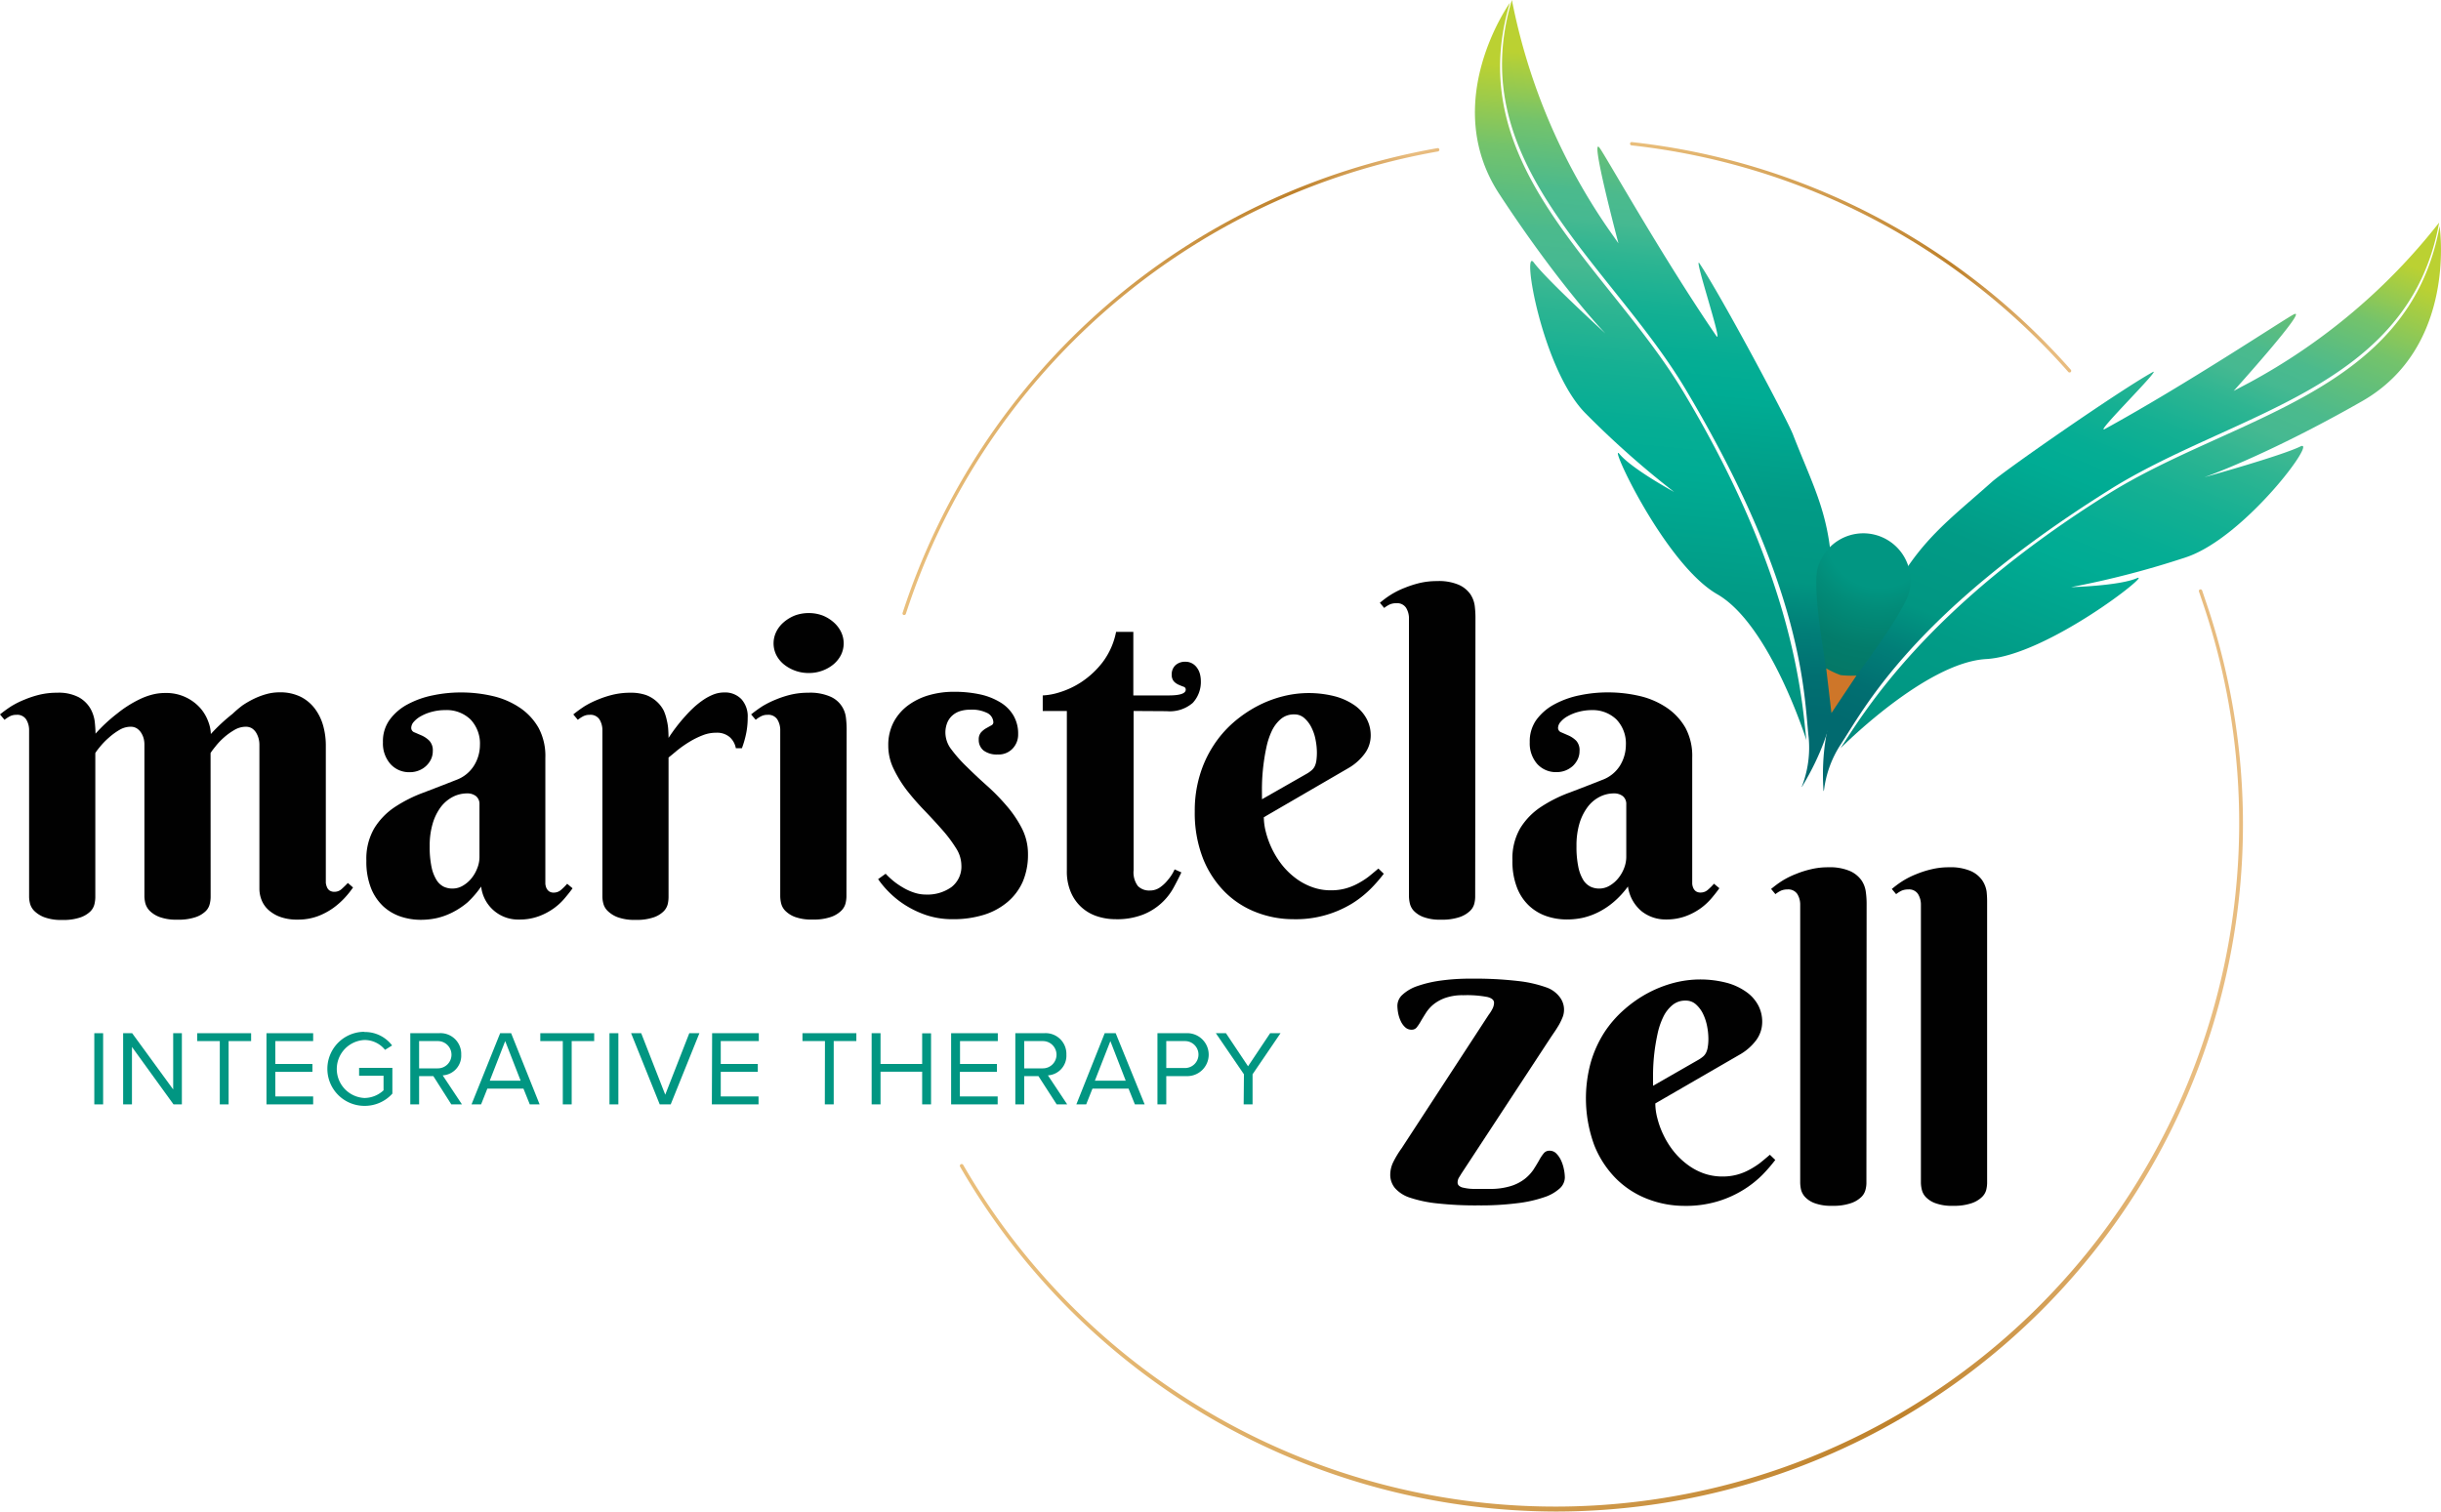 <svg xmlns="http://www.w3.org/2000/svg" xmlns:xlink="http://www.w3.org/1999/xlink" viewBox="0 0 362.38 224.46"><defs><style>.cls-1{fill:#019682;}.cls-2{fill:#010101;}.cls-3{fill:url(#linear-gradient);}.cls-4{fill:url(#linear-gradient-2);}.cls-5{fill:url(#linear-gradient-3);}.cls-6{fill:url(#linear-gradient-4);}.cls-7{fill:url(#radial-gradient);}.cls-8{fill:url(#linear-gradient-5);}.cls-9{fill:url(#linear-gradient-6);}.cls-10{fill:url(#linear-gradient-7);}.cls-11{fill:url(#linear-gradient-8);}</style><linearGradient id="linear-gradient" x1="-942.48" y1="686.87" x2="-867.07" y2="751.04" gradientTransform="matrix(-0.88, 0.47, 0.47, 0.88, -820.66, -137.72)" gradientUnits="userSpaceOnUse"><stop offset="0.05" stop-color="#bbd132"/><stop offset="0.1" stop-color="#98ca4e"/><stop offset="0.15" stop-color="#74c36b"/><stop offset="0.21" stop-color="#5bbd80"/><stop offset="0.25" stop-color="#4bba8d"/><stop offset="0.29" stop-color="#46b991"/><stop offset="0.34" stop-color="#2eb592"/><stop offset="0.41" stop-color="#15b093"/><stop offset="0.48" stop-color="#05ad94"/><stop offset="0.53" stop-color="#00ac94"/><stop offset="0.54" stop-color="#00ab93"/><stop offset="0.68" stop-color="#019b86"/><stop offset="0.8" stop-color="#019682"/><stop offset="0.87" stop-color="#017f78"/><stop offset="0.94" stop-color="#016f71"/><stop offset="1" stop-color="#016a6f"/></linearGradient><linearGradient id="linear-gradient-2" x1="-943.74" y1="690.2" x2="-853.11" y2="767.32" xlink:href="#linear-gradient"/><linearGradient id="linear-gradient-3" x1="-633.84" y1="414.6" x2="-558.34" y2="478.84" gradientTransform="matrix(0.57, 0.82, -0.82, 0.57, 955.74, 288.98)" xlink:href="#linear-gradient"/><linearGradient id="linear-gradient-4" x1="-635.23" y1="418.08" x2="-544.6" y2="495.2" gradientTransform="matrix(0.57, 0.82, -0.82, 0.57, 955.74, 288.98)" xlink:href="#linear-gradient"/><radialGradient id="radial-gradient" cx="199.7" cy="67.56" r="27.58" gradientTransform="translate(100.62 -33.04) rotate(13.51)" gradientUnits="userSpaceOnUse"><stop offset="0.29" stop-color="#019682"/><stop offset="0.4" stop-color="#028c79"/><stop offset="0.62" stop-color="#037c6b"/><stop offset="0.8" stop-color="#047766"/></radialGradient><linearGradient id="linear-gradient-5" x1="714.07" y1="170.76" x2="714.21" y2="177.43" gradientTransform="matrix(-0.97, -0.23, 0.23, -0.97, 926.16, 439.63)" gradientUnits="userSpaceOnUse"><stop offset="0.1" stop-color="#d3a92a"/><stop offset="0.14" stop-color="#d3a42a"/><stop offset="0.39" stop-color="#d08b29"/><stop offset="0.61" stop-color="#cf7b29"/><stop offset="0.8" stop-color="#ce7629"/></linearGradient><linearGradient id="linear-gradient-6" x1="133.97" y1="56.66" x2="213.66" y2="56.66" gradientUnits="userSpaceOnUse"><stop offset="0.01" stop-color="#e9be7b"/><stop offset="0.2" stop-color="#e0b16a"/><stop offset="0.59" stop-color="#c88f3d"/><stop offset="0.73" stop-color="#be812b"/><stop offset="0.95" stop-color="#e8bc7f"/></linearGradient><linearGradient id="linear-gradient-7" x1="142.52" y1="155.99" x2="333.01" y2="155.99" xlink:href="#linear-gradient-6"/><linearGradient id="linear-gradient-8" x1="241.99" y1="38.2" x2="307.47" y2="38.2" xlink:href="#linear-gradient-6"/></defs><g id="Layer_2" data-name="Layer 2"><g id="Layer_1-2" data-name="Layer 1"><path class="cls-1" d="M14,153.43h1.31V164H14Z"/><path class="cls-1" d="M19.59,155.47V164H18.28V153.43h1.34l6.09,8.35v-8.35H27V164H25.76Z"/><path class="cls-1" d="M32.63,154.6H29.28v-1.17h8v1.17H33.94V164H32.63Z"/><path class="cls-1" d="M39.56,153.43h6.93v1.17H40.87V158h5.51v1.17H40.87v3.65h5.62V164H39.56Z"/><path class="cls-1" d="M54.1,153.25a5.05,5.05,0,0,1,4.11,2l-1.05.65a3.89,3.89,0,0,0-3.06-1.46,4.31,4.31,0,0,0,0,8.61,4.2,4.2,0,0,0,2.84-1.14v-2.16H53.31v-1.17h4.94v3.82a5.5,5.5,0,0,1-4.15,1.82,5.48,5.48,0,0,1,0-11Z"/><path class="cls-1" d="M64.33,159.8H62.22V164H60.91V153.43h4.24a3.08,3.08,0,0,1,3.32,3.19,2.92,2.92,0,0,1-2.75,3.07L68.58,164H67Zm.67-5.2H62.22v4.05H65a2,2,0,1,0,0-4.05Z"/><path class="cls-1" d="M77.71,161.66H72.35L71.42,164H70l4.25-10.57h1.63L80.11,164H78.65Zm-5-1.18h4.58L75,154.6Z"/><path class="cls-1" d="M83.55,154.6H80.21v-1.17h8v1.17H84.87V164H83.55Z"/><path class="cls-1" d="M90.48,153.43H91.8V164H90.48Z"/><path class="cls-1" d="M93.69,153.43h1.5l3.57,9.13,3.57-9.13h1.5L99.57,164H97.94Z"/><path class="cls-1" d="M105.72,153.43h6.93v1.17H107V158h5.5v1.17H107v3.65h5.61V164h-6.93Z"/><path class="cls-1" d="M122.47,154.6h-3.34v-1.17h8v1.17h-3.36V164h-1.32Z"/><path class="cls-1" d="M136.9,159.15h-6.18V164H129.4V153.43h1.32V158h6.18v-4.55h1.32V164H136.9Z"/><path class="cls-1" d="M141.2,153.43h6.93v1.17h-5.61V158H148v1.17h-5.5v3.65h5.61V164H141.2Z"/><path class="cls-1" d="M154.16,159.8h-2.11V164h-1.32V153.43H155a3.08,3.08,0,0,1,3.31,3.19,2.92,2.92,0,0,1-2.74,3.07l2.86,4.31h-1.56Zm.66-5.2h-2.77v4.05h2.77a2,2,0,1,0,0-4.05Z"/><path class="cls-1" d="M167.54,161.66h-5.36l-.93,2.34h-1.46L164,153.43h1.63L169.93,164h-1.45Zm-5-1.18h4.58l-2.28-5.88Z"/><path class="cls-1" d="M171.83,153.43h4.24a3.19,3.19,0,1,1,0,6.37h-2.93V164h-1.31Zm4.09,1.17h-2.78v4h2.78a2,2,0,1,0,0-4Z"/><path class="cls-1" d="M184.67,159.53l-4.17-6.1H182l3.28,4.91,3.28-4.91h1.54l-4.15,6.1V164h-1.32Z"/><path class="cls-2" d="M31.27,133.23a4.34,4.34,0,0,1-.13,1,2.21,2.21,0,0,1-.62,1.09,3.94,3.94,0,0,1-1.49.88,7.83,7.83,0,0,1-2.69.37,7.15,7.15,0,0,1-2.67-.4,4.1,4.1,0,0,1-1.47-.94,2.6,2.6,0,0,1-.63-1.12,5.07,5.07,0,0,1-.13-.93V110.54a3.61,3.61,0,0,0-.12-.91,3.13,3.13,0,0,0-.39-.85,2.14,2.14,0,0,0-.64-.63,1.71,1.71,0,0,0-.89-.23,3.27,3.27,0,0,0-1.7.49,9.67,9.67,0,0,0-1.55,1.14,10.68,10.68,0,0,0-1.25,1.28q-.53.63-.75,1v21.44a5,5,0,0,1-.13,1,2.29,2.29,0,0,1-.62,1.09,4.05,4.05,0,0,1-1.48.88,7.67,7.67,0,0,1-2.67.37,7.15,7.15,0,0,1-2.67-.4,4.29,4.29,0,0,1-1.49-.94,2.44,2.44,0,0,1-.64-1.12,4.32,4.32,0,0,1-.13-.93V108.46a3,3,0,0,0-.43-1.62,1.58,1.58,0,0,0-1.46-.69,2.06,2.06,0,0,0-.93.2,5,5,0,0,0-.83.54l-.67-.8a19.65,19.65,0,0,1,1.65-1.2,13.12,13.12,0,0,1,2-1,14.73,14.73,0,0,1,2.27-.74,11.16,11.16,0,0,1,2.56-.28,6.42,6.42,0,0,1,3.23.68,4.58,4.58,0,0,1,1.7,1.65,5.3,5.3,0,0,1,.66,2c.07.7.11,1.28.11,1.75a23.68,23.68,0,0,1,3.23-3,17,17,0,0,1,3.3-2.1,10,10,0,0,1,1.85-.69,7.44,7.44,0,0,1,1.92-.25,6.74,6.74,0,0,1,5.29,2.28,6.35,6.35,0,0,1,1.16,2,5.44,5.44,0,0,1,.37,1.81,27,27,0,0,1,3.23-3A17,17,0,0,1,36,104.75a14.12,14.12,0,0,1,1.74-1,11,11,0,0,1,1.86-.69,7.31,7.31,0,0,1,1.91-.25,6.83,6.83,0,0,1,3.16.68,6.05,6.05,0,0,1,2.12,1.81A7.6,7.6,0,0,1,48,107.85a10.92,10.92,0,0,1,.37,2.82v19.81c0,.19,0,.4,0,.62a2.24,2.24,0,0,0,.17.64,1.07,1.07,0,0,0,.39.5,1.26,1.26,0,0,0,.73.19,1.56,1.56,0,0,0,1.08-.43c.32-.29.62-.58.9-.88l.77.67a13.08,13.08,0,0,1-1.19,1.49,11.54,11.54,0,0,1-1.74,1.55,10,10,0,0,1-2.34,1.24,8.49,8.49,0,0,1-3,.49,7.22,7.22,0,0,1-2.45-.37,5.27,5.27,0,0,1-1.76-1,3.93,3.93,0,0,1-1.07-1.47,4.6,4.6,0,0,1-.35-1.81V110.54a3.63,3.63,0,0,0-.13-.91,3.42,3.42,0,0,0-.37-.85,2.07,2.07,0,0,0-.62-.63,1.77,1.77,0,0,0-.9-.23,3.33,3.33,0,0,0-1.71.49,9.4,9.4,0,0,0-1.57,1.14A9.74,9.74,0,0,0,32,110.83c-.34.42-.59.74-.74,1Z"/><path class="cls-2" d="M66.09,105.45a7.58,7.58,0,0,0-2,.26,6.76,6.76,0,0,0-1.6.64,3.89,3.89,0,0,0-1.06.84,1.4,1.4,0,0,0-.38.88.7.7,0,0,0,.49.69l1.11.48a3.91,3.91,0,0,1,1.1.77,2.08,2.08,0,0,1,.5,1.52,2.77,2.77,0,0,1-.27,1.23,3.32,3.32,0,0,1-1.83,1.67,3.56,3.56,0,0,1-1.29.24,3.72,3.72,0,0,1-2.9-1.22,4.61,4.61,0,0,1-1.11-3.23,5.42,5.42,0,0,1,1-3.34,7.86,7.86,0,0,1,2.67-2.29,13.48,13.48,0,0,1,3.73-1.33,20.26,20.26,0,0,1,4.16-.43,20.57,20.57,0,0,1,4.77.54,12.06,12.06,0,0,1,4,1.73,8.9,8.9,0,0,1,2.78,3,8.8,8.8,0,0,1,1,4.41v18.09c0,.19,0,.4,0,.64a2.15,2.15,0,0,0,.16.64,1.29,1.29,0,0,0,.39.48,1.18,1.18,0,0,0,.73.19,1.62,1.62,0,0,0,1.08-.43,9.13,9.13,0,0,0,.88-.88l.8.67c-.32.45-.71.94-1.16,1.47a8.81,8.81,0,0,1-1.63,1.51,9.3,9.3,0,0,1-2.24,1.18,8.22,8.22,0,0,1-2.91.48,5.51,5.51,0,0,1-5.63-4.9A14.15,14.15,0,0,1,69.41,134a11.36,11.36,0,0,1-2.26,1.5,10.14,10.14,0,0,1-2.32.84,11,11,0,0,1-2.35.25,9.35,9.35,0,0,1-3-.48,7.19,7.19,0,0,1-2.58-1.52,7.51,7.51,0,0,1-1.82-2.7,10.65,10.65,0,0,1-.69-4.07A9,9,0,0,1,55.56,123a10.24,10.24,0,0,1,3-3.12,20.72,20.72,0,0,1,4.26-2.16q2.37-.9,4.88-1.89a5.21,5.21,0,0,0,2.7-2.19,5.83,5.83,0,0,0,.85-3,5.2,5.2,0,0,0-1.39-3.79A5.08,5.08,0,0,0,66.09,105.45Zm5.09,14a1.49,1.49,0,0,0-.51-1.22,2.05,2.05,0,0,0-1.31-.41,4.64,4.64,0,0,0-2.13.51,5.35,5.35,0,0,0-1.78,1.5,7.79,7.79,0,0,0-1.21,2.45,11.48,11.48,0,0,0-.45,3.38,14.49,14.49,0,0,0,.27,3.07,6,6,0,0,0,.74,1.94,2.69,2.69,0,0,0,1.07,1,3,3,0,0,0,1.28.28,3,3,0,0,0,1.57-.43,4.65,4.65,0,0,0,1.28-1.1,5.48,5.48,0,0,0,.86-1.51,4.45,4.45,0,0,0,.32-1.66Z"/><path class="cls-2" d="M99.25,109.58a25.76,25.76,0,0,1,2.6-3.36c.38-.43.8-.84,1.24-1.25a12.88,12.88,0,0,1,1.4-1.09,7.73,7.73,0,0,1,1.48-.77,4.44,4.44,0,0,1,1.54-.28,3.36,3.36,0,0,1,2.56,1,3.82,3.82,0,0,1,.93,2.74,11.86,11.86,0,0,1-.18,2.09,14.57,14.57,0,0,1-.68,2.45h-.9a2.93,2.93,0,0,0-.9-1.64,2.88,2.88,0,0,0-2-.66,5.33,5.33,0,0,0-2,.37,11.93,11.93,0,0,0-1.87.91,17.55,17.55,0,0,0-1.73,1.18c-.54.43-1,.84-1.49,1.22v20.77a4.9,4.9,0,0,1-.12,1,2.31,2.31,0,0,1-.63,1.09,3.92,3.92,0,0,1-1.47.88,7.67,7.67,0,0,1-2.67.37,7.2,7.2,0,0,1-2.68-.4,4.24,4.24,0,0,1-1.48-.94,2.35,2.35,0,0,1-.64-1.12,4.32,4.32,0,0,1-.13-.93V108.46a3.06,3.06,0,0,0-.43-1.62,1.59,1.59,0,0,0-1.46-.69,2.06,2.06,0,0,0-.93.2,5,5,0,0,0-.83.54l-.67-.8a19.65,19.65,0,0,1,1.65-1.2,13,13,0,0,1,2-1,14.86,14.86,0,0,1,2.28-.74,11.16,11.16,0,0,1,2.56-.28,6.83,6.83,0,0,1,2.35.36,4.9,4.9,0,0,1,1.6,1,4.62,4.62,0,0,1,1,1.33A7.14,7.14,0,0,1,99,107a7.59,7.59,0,0,1,.21,1.44Q99.25,109.1,99.25,109.58Z"/><path class="cls-2" d="M125.66,133.17a4.74,4.74,0,0,1-.14,1,2.39,2.39,0,0,1-.68,1.12,4.13,4.13,0,0,1-1.52.89,7.79,7.79,0,0,1-2.69.37,7,7,0,0,1-2.65-.4,4,4,0,0,1-1.44-.94,2.4,2.4,0,0,1-.59-1.12,4.9,4.9,0,0,1-.12-.93V108.46a3,3,0,0,0-.43-1.62,1.58,1.58,0,0,0-1.45-.69,2,2,0,0,0-.93.2,4.31,4.31,0,0,0-.83.54l-.68-.8a19.65,19.65,0,0,1,1.65-1.2,13.62,13.62,0,0,1,2-1,14.73,14.73,0,0,1,2.27-.74,11.22,11.22,0,0,1,2.56-.28,7.48,7.48,0,0,1,3.24.56,3.87,3.87,0,0,1,2.35,3.12,14.83,14.83,0,0,1,.11,1.63ZM114.84,95.53a3.9,3.9,0,0,1,.4-1.71,4.42,4.42,0,0,1,1.12-1.43,5.83,5.83,0,0,1,1.67-1,5.94,5.94,0,0,1,2.06-.35,5.85,5.85,0,0,1,2,.35,5.59,5.59,0,0,1,1.65,1,4.53,4.53,0,0,1,1.11,1.43,3.9,3.9,0,0,1,0,3.44,4.49,4.49,0,0,1-1.11,1.39,5.55,5.55,0,0,1-1.65.94,5.62,5.62,0,0,1-2,.35,5.71,5.71,0,0,1-2.06-.35,5.78,5.78,0,0,1-1.67-.94,4.38,4.38,0,0,1-1.12-1.39A3.92,3.92,0,0,1,114.84,95.53Z"/><path class="cls-2" d="M144,105.39a4.81,4.81,0,0,0-1.39.19,3.14,3.14,0,0,0-1.17.62,2.94,2.94,0,0,0-.8,1.09,3.9,3.9,0,0,0-.29,1.55,4.13,4.13,0,0,0,.91,2.48,20.51,20.51,0,0,0,2.28,2.56q1.35,1.34,2.94,2.76a30.88,30.88,0,0,1,2.94,3A16.94,16.94,0,0,1,151.7,123a8.35,8.35,0,0,1,.91,3.84,10.16,10.16,0,0,1-.78,4.1,8.42,8.42,0,0,1-2.25,3,10,10,0,0,1-3.52,1.91,15.28,15.28,0,0,1-4.59.65,12.25,12.25,0,0,1-4-.62,14.54,14.54,0,0,1-3.19-1.54,13.91,13.91,0,0,1-2.38-1.94,13.74,13.74,0,0,1-1.54-1.85l1.12-.8a11.76,11.76,0,0,0,1.06,1,10.51,10.51,0,0,0,1.43,1,8.21,8.21,0,0,0,1.67.78,5.5,5.5,0,0,0,1.83.31,6.12,6.12,0,0,0,3.78-1.11,3.84,3.84,0,0,0,1.47-3.28,4.8,4.8,0,0,0-.8-2.51,20.17,20.17,0,0,0-2-2.67c-.81-.92-1.68-1.87-2.62-2.85a39.18,39.18,0,0,1-2.63-3,18,18,0,0,1-2-3.24,7.79,7.79,0,0,1-.8-3.45,7.29,7.29,0,0,1,.81-3.52,7.41,7.41,0,0,1,2.18-2.5,9.79,9.79,0,0,1,3.1-1.49,13.19,13.19,0,0,1,3.6-.49,18.14,18.14,0,0,1,3.91.38,9.71,9.71,0,0,1,3,1.17,5.6,5.6,0,0,1,2,2,5.34,5.34,0,0,1,.68,2.75,3,3,0,0,1-.8,2.11,2.84,2.84,0,0,1-2.24.9,3.25,3.25,0,0,1-2.09-.59,2,2,0,0,1-.72-1.62,1.58,1.58,0,0,1,.33-1.06,3.18,3.18,0,0,1,.76-.62l.75-.42a.51.51,0,0,0,.33-.46,1.61,1.61,0,0,0-1-1.43A5.1,5.1,0,0,0,144,105.39Z"/><path class="cls-2" d="M168.29,105.58v23.65a3.37,3.37,0,0,0,.64,2.35,2.35,2.35,0,0,0,1.76.66,2.58,2.58,0,0,0,1.54-.48,5.44,5.44,0,0,0,1.15-1.09,6.36,6.36,0,0,0,1-1.57l1,.45c-.32.69-.7,1.43-1.14,2.24a8.89,8.89,0,0,1-4.48,4,10.59,10.59,0,0,1-4.15.71,8.71,8.71,0,0,1-2.7-.42,6.32,6.32,0,0,1-3.92-3.55,7.76,7.76,0,0,1-.61-3.23V105.58h-3.58v-2.31a9.62,9.62,0,0,0,2.49-.46,12.6,12.6,0,0,0,3.28-1.55,13.1,13.1,0,0,0,3.12-2.92,11,11,0,0,0,2-4.51h2.56v9.44h5.22c1.71,0,2.56-.28,2.56-.86a.43.43,0,0,0-.32-.43c-.21-.08-.45-.17-.72-.29a2.22,2.22,0,0,1-.72-.5,1.45,1.45,0,0,1-.32-1,1.82,1.82,0,0,1,.56-1.41,2.08,2.08,0,0,1,1.46-.51,2,2,0,0,1,1,.24,2.11,2.11,0,0,1,.72.64,2.75,2.75,0,0,1,.44.91,4,4,0,0,1,.14,1,4.57,4.57,0,0,1-1.2,3.32,5.21,5.21,0,0,1-3.86,1.23Z"/><path class="cls-2" d="M187.62,121.36a9.24,9.24,0,0,0,.31,2.22,13.36,13.36,0,0,0,.88,2.42,13,13,0,0,0,1.42,2.32,11.07,11.07,0,0,0,2,2,9.31,9.31,0,0,0,2.45,1.37,8,8,0,0,0,2.94.52,8.06,8.06,0,0,0,2.08-.26,8.54,8.54,0,0,0,1.79-.7,11.84,11.84,0,0,0,1.6-1c.51-.4,1-.82,1.54-1.27l.8.77a21.86,21.86,0,0,1-1.89,2.18,15.56,15.56,0,0,1-2.78,2.22A16,16,0,0,1,192,136.5a15.15,15.15,0,0,1-5.43-1,13.42,13.42,0,0,1-4.69-3,14.78,14.78,0,0,1-3.28-5,18.53,18.53,0,0,1-1.23-7,18.12,18.12,0,0,1,.74-5.35,16.86,16.86,0,0,1,2-4.38,16.24,16.24,0,0,1,2.94-3.43,18.7,18.7,0,0,1,3.54-2.45,17.27,17.27,0,0,1,3.79-1.47,15.67,15.67,0,0,1,7.86,0,9.37,9.37,0,0,1,2.93,1.37,5.84,5.84,0,0,1,1.74,2,5.17,5.17,0,0,1,.58,2.39,4.49,4.49,0,0,1-.87,2.7,7.94,7.94,0,0,1-2.3,2.1Zm6.44-6.5a4.77,4.77,0,0,0,.69-.5,1.86,1.86,0,0,0,.43-.57,2.92,2.92,0,0,0,.24-.83,8.48,8.48,0,0,0,.08-1.24,9.83,9.83,0,0,0-.18-1.77,6.71,6.71,0,0,0-.59-1.84,4.49,4.49,0,0,0-1.06-1.44,2.16,2.16,0,0,0-1.53-.58,2.94,2.94,0,0,0-2,.69,5.32,5.32,0,0,0-1.34,1.78A10.93,10.93,0,0,0,188,111c-.2.92-.35,1.86-.46,2.8s-.17,1.84-.19,2.7,0,1.6,0,2.19Z"/><path class="cls-2" d="M219,133.23a4.42,4.42,0,0,1-.14,1,2.27,2.27,0,0,1-.68,1.09,4.22,4.22,0,0,1-1.53.88,8,8,0,0,1-2.71.37,7,7,0,0,1-2.65-.4,3.82,3.82,0,0,1-1.43-.94,2.44,2.44,0,0,1-.57-1.12,4.9,4.9,0,0,1-.12-.93V91.88a3,3,0,0,0-.43-1.62,1.57,1.57,0,0,0-1.45-.68,2.3,2.3,0,0,0-.95.17,4.32,4.32,0,0,0-.85.53l-.64-.77c.49-.4,1-.8,1.64-1.2a12.11,12.11,0,0,1,2-1,15.74,15.74,0,0,1,2.29-.74,11.22,11.22,0,0,1,2.56-.28,7.48,7.48,0,0,1,3.24.56,4.16,4.16,0,0,1,1.69,1.37,4.09,4.09,0,0,1,.66,1.73,14.51,14.51,0,0,1,.11,1.62Z"/><path class="cls-2" d="M236.34,105.45a7.6,7.6,0,0,0-2,.26,6.76,6.76,0,0,0-1.6.64,3.69,3.69,0,0,0-1.05.84,1.42,1.42,0,0,0-.39.88.71.71,0,0,0,.5.69l1.1.48A3.82,3.82,0,0,1,234,110a2.07,2.07,0,0,1,.49,1.52,2.77,2.77,0,0,1-.27,1.23,3.43,3.43,0,0,1-.73,1,3.68,3.68,0,0,1-1.09.67,3.61,3.61,0,0,1-1.3.24,3.75,3.75,0,0,1-2.9-1.22,4.65,4.65,0,0,1-1.1-3.23,5.48,5.48,0,0,1,1-3.34,8,8,0,0,1,2.68-2.29,13.48,13.48,0,0,1,3.73-1.33,20.19,20.19,0,0,1,4.16-.43,20.48,20.48,0,0,1,4.76.54,12,12,0,0,1,4,1.73,9,9,0,0,1,2.79,3,8.8,8.8,0,0,1,1,4.41v18.09c0,.19,0,.4,0,.64a1.88,1.88,0,0,0,.16.64,1.18,1.18,0,0,0,.38.48,1.21,1.21,0,0,0,.74.19,1.59,1.59,0,0,0,1.07-.43,8.12,8.12,0,0,0,.88-.88l.8.67c-.32.45-.7.94-1.15,1.47a9.14,9.14,0,0,1-1.63,1.51,9.3,9.3,0,0,1-2.24,1.18,8.32,8.32,0,0,1-2.92.48,5.73,5.73,0,0,1-3.58-1.2,5.8,5.8,0,0,1-2.05-3.7,13.32,13.32,0,0,1-2.13,2.31,11.3,11.3,0,0,1-2.25,1.5,10.31,10.31,0,0,1-2.32.84,11.07,11.07,0,0,1-2.36.25,9.33,9.33,0,0,1-3-.48,7.19,7.19,0,0,1-2.58-1.52,7.27,7.27,0,0,1-1.82-2.7,10.65,10.65,0,0,1-.69-4.07,8.92,8.92,0,0,1,1.15-4.77,10.2,10.2,0,0,1,3-3.12,20.72,20.72,0,0,1,4.26-2.16q2.39-.9,4.88-1.89a5.23,5.23,0,0,0,2.71-2.19,5.92,5.92,0,0,0,.84-3,5.16,5.16,0,0,0-1.39-3.79A5.06,5.06,0,0,0,236.34,105.45Zm5.09,14a1.49,1.49,0,0,0-.51-1.22,2.08,2.08,0,0,0-1.32-.41,4.63,4.63,0,0,0-2.12.51,5.16,5.16,0,0,0-1.78,1.5,7.8,7.8,0,0,0-1.22,2.45,11.5,11.5,0,0,0-.44,3.38,14.49,14.49,0,0,0,.27,3.07,6,6,0,0,0,.73,1.94,2.71,2.71,0,0,0,1.08,1,3,3,0,0,0,1.28.28,3,3,0,0,0,1.56-.43,4.65,4.65,0,0,0,1.28-1.1,5.51,5.51,0,0,0,.87-1.51,4.66,4.66,0,0,0,.32-1.66Z"/><path class="cls-2" d="M221,150.7a5.36,5.36,0,0,0,.56-.89,2,2,0,0,0,.24-.9c0-.4-.32-.69-1-.86a16.13,16.13,0,0,0-3.55-.26,7.78,7.78,0,0,0-2.66.39,6,6,0,0,0-1.74.94,5.37,5.37,0,0,0-1.12,1.23c-.29.45-.54.86-.76,1.23a7.47,7.47,0,0,1-.62.95.93.93,0,0,1-.78.38,1.36,1.36,0,0,1-.95-.35,2.8,2.8,0,0,1-.65-.88,5,5,0,0,1-.39-1.15,6.46,6.46,0,0,1-.13-1.2,2.23,2.23,0,0,1,.74-1.6,6.15,6.15,0,0,1,2.14-1.27,17.84,17.84,0,0,1,3.45-.83,32,32,0,0,1,4.65-.3,56,56,0,0,1,6.93.35,18.46,18.46,0,0,1,4.18.94,4.21,4.21,0,0,1,2,1.43A3.07,3.07,0,0,1,232,151a9.38,9.38,0,0,1-.57,1.2c-.23.38-.45.74-.68,1.07l-.49.72L216.9,174.36c-.06.11-.16.27-.3.49a1.43,1.43,0,0,0-.21.76.6.6,0,0,0,.18.44,1.3,1.3,0,0,0,.67.32,7,7,0,0,0,1.42.18c.62,0,1.43,0,2.44,0a10.21,10.21,0,0,0,3.18-.42,6.52,6.52,0,0,0,2.06-1.05,6.29,6.29,0,0,0,1.29-1.36c.31-.48.59-.94.83-1.36a6.5,6.5,0,0,1,.69-1.06,1.06,1.06,0,0,1,.88-.42,1.38,1.38,0,0,1,1,.4,3.62,3.62,0,0,1,.7,1,5.75,5.75,0,0,1,.43,1.31,6.23,6.23,0,0,1,.15,1.28,2.25,2.25,0,0,1-.77,1.62,6.34,6.34,0,0,1-2.34,1.31,19,19,0,0,1-4,.88,43.11,43.11,0,0,1-5.72.32,52.08,52.08,0,0,1-6.05-.29,18.84,18.84,0,0,1-4.06-.84,5,5,0,0,1-2.27-1.43,3.09,3.09,0,0,1-.71-2,4.34,4.34,0,0,1,.43-1.84,14.47,14.47,0,0,1,1.27-2.1Z"/><path class="cls-2" d="M245.74,163.86a8.77,8.77,0,0,0,.31,2.22,12.65,12.65,0,0,0,.88,2.42,12.45,12.45,0,0,0,1.42,2.32,11,11,0,0,0,2,2,9.22,9.22,0,0,0,2.45,1.38,8.27,8.27,0,0,0,2.95.51,8.12,8.12,0,0,0,2.08-.26,8.23,8.23,0,0,0,1.79-.7,12.5,12.5,0,0,0,1.6-1c.51-.4,1-.82,1.53-1.27l.8.77a23,23,0,0,1-1.88,2.18,15.3,15.3,0,0,1-2.79,2.22,15.93,15.93,0,0,1-3.81,1.73,16.38,16.38,0,0,1-5,.69,15.13,15.13,0,0,1-5.42-1,13.45,13.45,0,0,1-4.69-3,14.78,14.78,0,0,1-3.28-5,20.18,20.18,0,0,1-.5-12.38,17.11,17.11,0,0,1,2-4.39,16.54,16.54,0,0,1,3-3.43,18.43,18.43,0,0,1,3.53-2.44,17.9,17.9,0,0,1,3.8-1.48,15.63,15.63,0,0,1,7.85,0,9.06,9.06,0,0,1,2.93,1.38,5.7,5.7,0,0,1,1.75,2,5.22,5.22,0,0,1,.57,2.38,4.58,4.58,0,0,1-.86,2.71,7.94,7.94,0,0,1-2.31,2.09Zm6.43-6.5a4.78,4.78,0,0,0,.69-.49,1.76,1.76,0,0,0,.43-.58,2.82,2.82,0,0,0,.24-.83,7,7,0,0,0,.09-1.23,9.84,9.84,0,0,0-.18-1.78,7.47,7.47,0,0,0-.59-1.84,4.49,4.49,0,0,0-1.06-1.44,2.2,2.2,0,0,0-1.54-.58,2.93,2.93,0,0,0-2,.69,5.21,5.21,0,0,0-1.35,1.78,10.93,10.93,0,0,0-.83,2.48c-.2.93-.36,1.86-.47,2.8s-.17,1.84-.19,2.7,0,1.6,0,2.2Z"/><path class="cls-2" d="M277.08,175.73a4.11,4.11,0,0,1-.15,1,2.26,2.26,0,0,1-.67,1.08,4.14,4.14,0,0,1-1.54.88,7.93,7.93,0,0,1-2.7.37,7.05,7.05,0,0,1-2.66-.4,3.66,3.66,0,0,1-1.42-.94,2.52,2.52,0,0,1-.58-1.12,5.55,5.55,0,0,1-.11-.93V134.38a3,3,0,0,0-.43-1.62,1.61,1.61,0,0,0-1.46-.68,2.43,2.43,0,0,0-.94.17,4.32,4.32,0,0,0-.85.53l-.64-.77c.49-.4,1-.8,1.63-1.2a12.22,12.22,0,0,1,2-1,14.27,14.27,0,0,1,2.29-.73,10.63,10.63,0,0,1,2.56-.29,7.62,7.62,0,0,1,3.23.56,4.2,4.2,0,0,1,1.7,1.37,3.94,3.94,0,0,1,.65,1.73,12.62,12.62,0,0,1,.12,1.62Z"/><path class="cls-2" d="M295,175.73a4.58,4.58,0,0,1-.14,1,2.29,2.29,0,0,1-.68,1.08,4.09,4.09,0,0,1-1.53.88,8,8,0,0,1-2.71.37,7,7,0,0,1-2.65-.4,3.7,3.7,0,0,1-1.43-.94,2.4,2.4,0,0,1-.57-1.12,4.81,4.81,0,0,1-.12-.93V134.38a3,3,0,0,0-.43-1.62,1.59,1.59,0,0,0-1.45-.68,2.48,2.48,0,0,0-.95.17,4.32,4.32,0,0,0-.85.53l-.64-.77c.49-.4,1-.8,1.64-1.2a12.11,12.11,0,0,1,2-1,14.59,14.59,0,0,1,2.29-.73,10.69,10.69,0,0,1,2.56-.29,7.64,7.64,0,0,1,3.24.56,4.16,4.16,0,0,1,1.69,1.37,4,4,0,0,1,.66,1.73A14.51,14.51,0,0,1,295,134Z"/><path class="cls-3" d="M362.1,33.06a90.32,90.32,0,0,1-28.19,23.77l-2.31,1.22S343,45.4,340.49,46.7c-1.52.8-15.86,10.34-28,17-1.84,1,8.75-9.39,7.06-8.43-5.33,3-21.94,14.59-23.84,16.29-6.55,5.84-10.79,8.73-15.26,17.22a34.18,34.18,0,0,0-3.64,6.12c-2.43,4.74-6.8,11.35-6.11,22.39,0,.17,0,.31.09,0a15.91,15.91,0,0,1,2.4-6.63c3.45-5.19,10.46-19.37,39.8-37.81C331.43,61.19,357.62,57.93,362.1,33.06Z"/><path class="cls-4" d="M273.23,111.12c3.43-5.2,12.57-20.8,39.8-37.8,18.51-11.56,44.67-14.88,49.14-39.74,0,0,2.72,17.88-11.51,26s-23.42,11.29-23.42,11.29,11.44-3.18,14.24-4.56-8.19,13.48-16.91,16.43a134,134,0,0,1-17.11,4.45s7.09-.18,9.75-1.32-13.32,11.5-22.35,12S273.23,111.12,273.23,111.12Z"/><path class="cls-5" d="M224.45,0a90.28,90.28,0,0,0,14.32,34c5.58,7.93,1.5,2.14,1.5,2.14S235.89,19.68,237.5,22c1,1.4,9.44,16.41,17.28,27.86,1.18,1.72-3.54-12.35-2.46-10.72,3.38,5.11,12.91,23,13.84,25.34,3.18,8.18,5.71,12.25,5.84,21.85a29.3,29.3,0,0,1,.92,8.2c0,5.37.44,12.61-5.36,22.23,0,.06-.12.16-.05,0a16,16,0,0,0,1-7.22c-.71-6.19-.52-22-18.29-51.76C239,39,217.14,24.18,224.45,0Z"/><path class="cls-6" d="M268.17,109.91c-.7-6.19-1.76-24.25-18.29-51.76-11.24-18.71-33-33.54-25.73-57.73,0,0-10.55,14.7-1.56,28.41s15.74,20.69,15.74,20.69-8.75-8-10.62-10.53,1.17,15.73,7.6,22.32a134.52,134.52,0,0,0,13.22,11.74s-6.23-3.39-8.09-5.61,6.65,16.3,14.49,20.8S268.17,109.91,268.17,109.91Z"/><path class="cls-7" d="M269.8,84.57a7,7,0,1,1,13.64,3.28c-.57,2.36-4.76,8.3-7.84,12.47-1.84,2.5-3.11,4.43-3.43,4.36s-.56-2.48-1.06-5.44C270.25,94.12,269.22,87,269.8,84.57Z"/><path class="cls-8" d="M271.89,105.88l3.71-5.56a13.61,13.61,0,0,1-2.36-.07,13.7,13.7,0,0,1-2.13-1Z"/><path class="cls-9" d="M134.22,91.33h-.08A.26.26,0,0,1,134,91a102.09,102.09,0,0,1,79.39-69,.24.24,0,0,1,.29.2.26.26,0,0,1-.2.29,101.6,101.6,0,0,0-79,68.66A.27.27,0,0,1,134.22,91.33Z"/><path class="cls-10" d="M231,224.46a102.34,102.34,0,0,1-88.47-51.21A.25.25,0,0,1,143,173,101.52,101.52,0,0,0,327,89.48l-.55-1.63a.25.25,0,0,1,.15-.32.26.26,0,0,1,.32.16l.55,1.63A102.06,102.06,0,0,1,231,224.46Z"/><path class="cls-11" d="M307.22,55.31a.23.23,0,0,1-.18-.09,101.21,101.21,0,0,0-64.83-33.63.25.25,0,0,1-.22-.27.24.24,0,0,1,.28-.22,101.66,101.66,0,0,1,65.14,33.79.26.26,0,0,1,0,.36A.27.27,0,0,1,307.22,55.31Z"/></g></g></svg>
